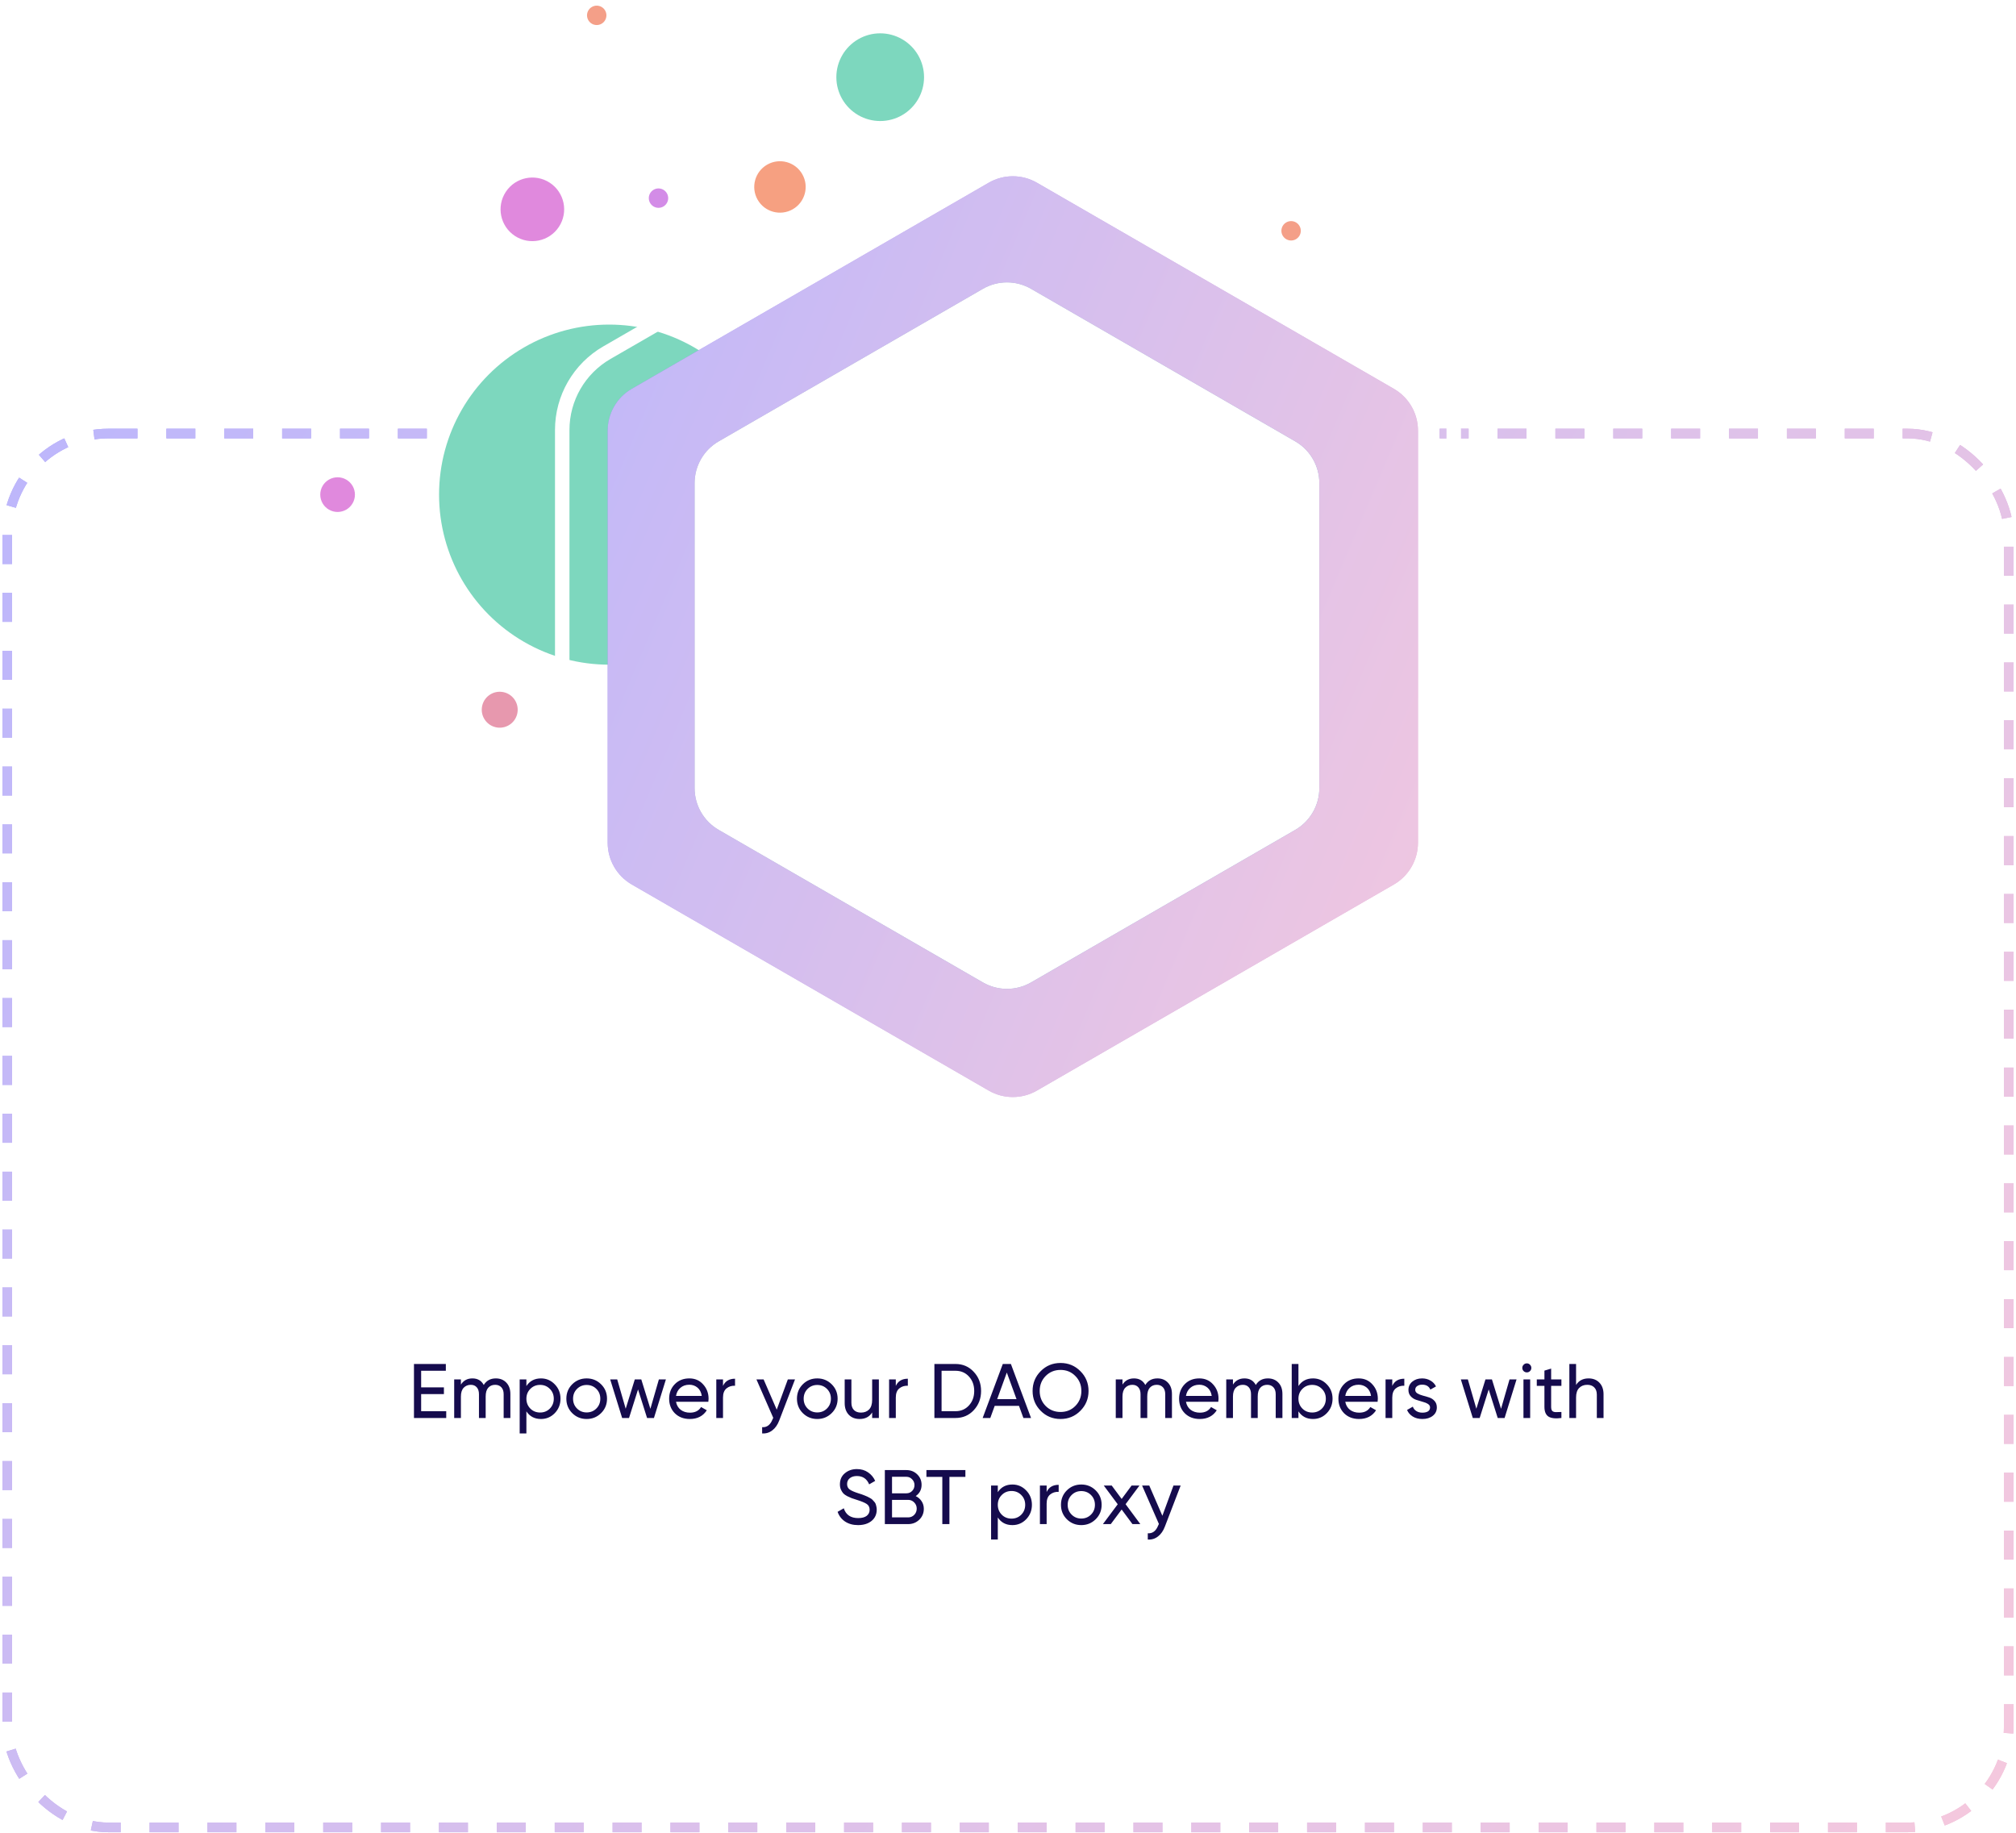 <svg width="418" height="380" viewBox="0 0 418 380" fill="none" xmlns="http://www.w3.org/2000/svg">
<rect x="1.5" y="89.887" width="415" height="289" rx="21" fill="white"/>
<path d="M87.321 292.592H92.521V294H85.833V282.8H92.441V284.208H87.321V287.648H92.041V289.04H87.321V292.592ZM102.813 285.792C103.709 285.792 104.435 286.085 104.989 286.672C105.544 287.248 105.821 288.032 105.821 289.024V294H104.429V289.072C104.429 288.453 104.269 287.973 103.949 287.632C103.629 287.291 103.203 287.12 102.669 287.12C102.072 287.12 101.592 287.323 101.229 287.728C100.877 288.123 100.701 288.731 100.701 289.552V294H99.309V289.072C99.309 288.453 99.154 287.973 98.845 287.632C98.546 287.291 98.136 287.12 97.613 287.12C97.026 287.12 96.536 287.323 96.141 287.728C95.757 288.133 95.565 288.741 95.565 289.552V294H94.173V286H95.565V287.072C96.109 286.219 96.904 285.792 97.949 285.792C99.026 285.792 99.811 286.245 100.301 287.152C100.856 286.245 101.693 285.792 102.813 285.792ZM112.167 285.792C113.287 285.792 114.242 286.203 115.031 287.024C115.821 287.835 116.215 288.827 116.215 290C116.215 291.173 115.821 292.171 115.031 292.992C114.242 293.803 113.287 294.208 112.167 294.208C110.845 294.208 109.837 293.68 109.143 292.624V297.2H107.751V286H109.143V287.376C109.837 286.32 110.845 285.792 112.167 285.792ZM111.991 292.864C112.791 292.864 113.463 292.592 114.007 292.048C114.551 291.493 114.823 290.811 114.823 290C114.823 289.189 114.551 288.512 114.007 287.968C113.463 287.413 112.791 287.136 111.991 287.136C111.181 287.136 110.503 287.413 109.959 287.968C109.415 288.512 109.143 289.189 109.143 290C109.143 290.811 109.415 291.493 109.959 292.048C110.503 292.592 111.181 292.864 111.991 292.864ZM124.628 292.992C123.807 293.803 122.81 294.208 121.636 294.208C120.463 294.208 119.466 293.803 118.644 292.992C117.834 292.181 117.428 291.184 117.428 290C117.428 288.816 117.834 287.819 118.644 287.008C119.466 286.197 120.463 285.792 121.636 285.792C122.81 285.792 123.807 286.197 124.628 287.008C125.45 287.819 125.86 288.816 125.86 290C125.86 291.184 125.45 292.181 124.628 292.992ZM121.636 292.848C122.436 292.848 123.108 292.576 123.652 292.032C124.196 291.488 124.468 290.811 124.468 290C124.468 289.189 124.196 288.512 123.652 287.968C123.108 287.424 122.436 287.152 121.636 287.152C120.847 287.152 120.18 287.424 119.636 287.968C119.092 288.512 118.82 289.189 118.82 290C118.82 290.811 119.092 291.488 119.636 292.032C120.18 292.576 120.847 292.848 121.636 292.848ZM136.613 286H138.069L135.589 294H134.165L132.293 288.08L130.421 294H128.997L126.517 286H127.973L129.733 292.08L131.621 286H132.965L134.853 292.096L136.613 286ZM140.165 290.64C140.303 291.355 140.629 291.909 141.141 292.304C141.663 292.699 142.303 292.896 143.061 292.896C144.117 292.896 144.885 292.507 145.365 291.728L146.549 292.4C145.77 293.605 144.597 294.208 143.029 294.208C141.759 294.208 140.725 293.813 139.925 293.024C139.135 292.224 138.741 291.216 138.741 290C138.741 288.795 139.13 287.792 139.909 286.992C140.687 286.192 141.695 285.792 142.933 285.792C144.106 285.792 145.061 286.208 145.797 287.04C146.543 287.861 146.917 288.853 146.917 290.016C146.917 290.219 146.901 290.427 146.869 290.64H140.165ZM142.933 287.104C142.186 287.104 141.567 287.317 141.077 287.744C140.586 288.16 140.282 288.72 140.165 289.424H145.509C145.391 288.667 145.093 288.091 144.613 287.696C144.133 287.301 143.573 287.104 142.933 287.104ZM149.909 287.344C150.368 286.352 151.2 285.856 152.405 285.856V287.312C151.722 287.28 151.136 287.461 150.645 287.856C150.154 288.251 149.909 288.885 149.909 289.76V294H148.517V286H149.909V287.344ZM163.351 286H164.839L161.575 294.496C161.234 295.403 160.754 296.091 160.135 296.56C159.527 297.04 158.823 297.253 158.023 297.2V295.904C159.004 295.979 159.724 295.435 160.183 294.272L160.327 293.968L156.839 286H158.327L161.047 292.272L163.351 286ZM172.441 292.992C171.619 293.803 170.622 294.208 169.449 294.208C168.275 294.208 167.278 293.803 166.457 292.992C165.646 292.181 165.241 291.184 165.241 290C165.241 288.816 165.646 287.819 166.457 287.008C167.278 286.197 168.275 285.792 169.449 285.792C170.622 285.792 171.619 286.197 172.441 287.008C173.262 287.819 173.673 288.816 173.673 290C173.673 291.184 173.262 292.181 172.441 292.992ZM169.449 292.848C170.249 292.848 170.921 292.576 171.465 292.032C172.009 291.488 172.281 290.811 172.281 290C172.281 289.189 172.009 288.512 171.465 287.968C170.921 287.424 170.249 287.152 169.449 287.152C168.659 287.152 167.993 287.424 167.449 287.968C166.905 288.512 166.633 289.189 166.633 290C166.633 290.811 166.905 291.488 167.449 292.032C167.993 292.576 168.659 292.848 169.449 292.848ZM180.834 286H182.226V294H180.834V292.848C180.268 293.755 179.404 294.208 178.242 294.208C177.303 294.208 176.551 293.915 175.986 293.328C175.42 292.731 175.138 291.925 175.138 290.912V286H176.53V290.832C176.53 291.483 176.706 291.989 177.058 292.352C177.41 292.704 177.895 292.88 178.514 292.88C179.207 292.88 179.767 292.667 180.194 292.24C180.62 291.803 180.834 291.136 180.834 290.24V286ZM185.737 287.344C186.196 286.352 187.028 285.856 188.233 285.856V287.312C187.55 287.28 186.964 287.461 186.473 287.856C185.982 288.251 185.737 288.885 185.737 289.76V294H184.345V286H185.737V287.344ZM198.107 282.8C199.632 282.8 200.896 283.344 201.899 284.432C202.912 285.509 203.419 286.832 203.419 288.4C203.419 289.968 202.912 291.296 201.899 292.384C200.896 293.461 199.632 294 198.107 294H193.739V282.8H198.107ZM198.107 292.592C199.248 292.592 200.182 292.192 200.907 291.392C201.632 290.592 201.995 289.595 201.995 288.4C201.995 287.205 201.632 286.208 200.907 285.408C200.182 284.608 199.248 284.208 198.107 284.208H195.227V292.592H198.107ZM212.193 294L211.281 291.488H206.241L205.329 294H203.745L207.921 282.8H209.601L213.777 294H212.193ZM206.753 290.096H210.769L208.753 284.576L206.753 290.096ZM224.004 292.512C222.884 293.643 221.514 294.208 219.892 294.208C218.271 294.208 216.9 293.643 215.78 292.512C214.66 291.381 214.1 290.011 214.1 288.4C214.1 286.779 214.66 285.408 215.78 284.288C216.9 283.157 218.271 282.592 219.892 282.592C221.514 282.592 222.884 283.157 224.004 284.288C225.135 285.408 225.7 286.779 225.7 288.4C225.7 290.011 225.135 291.381 224.004 292.512ZM216.804 291.504C217.636 292.336 218.666 292.752 219.892 292.752C221.119 292.752 222.143 292.336 222.964 291.504C223.796 290.661 224.212 289.627 224.212 288.4C224.212 287.163 223.796 286.128 222.964 285.296C222.143 284.453 221.119 284.032 219.892 284.032C218.666 284.032 217.636 284.453 216.804 285.296C215.983 286.128 215.572 287.163 215.572 288.4C215.572 289.627 215.983 290.661 216.804 291.504ZM239.985 285.792C240.881 285.792 241.606 286.085 242.161 286.672C242.716 287.248 242.993 288.032 242.993 289.024V294H241.601V289.072C241.601 288.453 241.441 287.973 241.121 287.632C240.801 287.291 240.374 287.12 239.841 287.12C239.244 287.12 238.764 287.323 238.401 287.728C238.049 288.123 237.873 288.731 237.873 289.552V294H236.481V289.072C236.481 288.453 236.326 287.973 236.017 287.632C235.718 287.291 235.308 287.12 234.785 287.12C234.198 287.12 233.708 287.323 233.313 287.728C232.929 288.133 232.737 288.741 232.737 289.552V294H231.345V286H232.737V287.072C233.281 286.219 234.076 285.792 235.121 285.792C236.198 285.792 236.982 286.245 237.473 287.152C238.028 286.245 238.865 285.792 239.985 285.792ZM245.899 290.64C246.038 291.355 246.363 291.909 246.875 292.304C247.398 292.699 248.038 292.896 248.795 292.896C249.851 292.896 250.619 292.507 251.099 291.728L252.283 292.4C251.505 293.605 250.331 294.208 248.763 294.208C247.494 294.208 246.459 293.813 245.659 293.024C244.87 292.224 244.475 291.216 244.475 290C244.475 288.795 244.865 287.792 245.643 286.992C246.422 286.192 247.43 285.792 248.667 285.792C249.841 285.792 250.795 286.208 251.531 287.04C252.278 287.861 252.651 288.853 252.651 290.016C252.651 290.219 252.635 290.427 252.603 290.64H245.899ZM248.667 287.104C247.921 287.104 247.302 287.317 246.811 287.744C246.321 288.16 246.017 288.72 245.899 289.424H251.243C251.126 288.667 250.827 288.091 250.347 287.696C249.867 287.301 249.307 287.104 248.667 287.104ZM262.891 285.792C263.787 285.792 264.513 286.085 265.067 286.672C265.622 287.248 265.899 288.032 265.899 289.024V294H264.507V289.072C264.507 288.453 264.347 287.973 264.027 287.632C263.707 287.291 263.281 287.12 262.747 287.12C262.15 287.12 261.67 287.323 261.307 287.728C260.955 288.123 260.779 288.731 260.779 289.552V294H259.387V289.072C259.387 288.453 259.233 287.973 258.923 287.632C258.625 287.291 258.214 287.12 257.691 287.12C257.105 287.12 256.614 287.323 256.219 287.728C255.835 288.133 255.643 288.741 255.643 289.552V294H254.251V286H255.643V287.072C256.187 286.219 256.982 285.792 258.027 285.792C259.105 285.792 259.889 286.245 260.379 287.152C260.934 286.245 261.771 285.792 262.891 285.792ZM272.245 285.792C273.365 285.792 274.32 286.203 275.109 287.024C275.899 287.835 276.293 288.827 276.293 290C276.293 291.173 275.899 292.171 275.109 292.992C274.32 293.803 273.365 294.208 272.245 294.208C270.923 294.208 269.915 293.68 269.221 292.624V294H267.829V282.8H269.221V287.376C269.915 286.32 270.923 285.792 272.245 285.792ZM272.069 292.864C272.869 292.864 273.541 292.592 274.085 292.048C274.629 291.493 274.901 290.811 274.901 290C274.901 289.189 274.629 288.512 274.085 287.968C273.541 287.413 272.869 287.136 272.069 287.136C271.259 287.136 270.581 287.413 270.037 287.968C269.493 288.512 269.221 289.189 269.221 290C269.221 290.811 269.493 291.493 270.037 292.048C270.581 292.592 271.259 292.864 272.069 292.864ZM278.93 290.64C279.069 291.355 279.394 291.909 279.906 292.304C280.429 292.699 281.069 292.896 281.826 292.896C282.882 292.896 283.65 292.507 284.13 291.728L285.314 292.4C284.536 293.605 283.362 294.208 281.794 294.208C280.525 294.208 279.49 293.813 278.69 293.024C277.901 292.224 277.506 291.216 277.506 290C277.506 288.795 277.896 287.792 278.674 286.992C279.453 286.192 280.461 285.792 281.698 285.792C282.872 285.792 283.826 286.208 284.562 287.04C285.309 287.861 285.682 288.853 285.682 290.016C285.682 290.219 285.666 290.427 285.634 290.64H278.93ZM281.698 287.104C280.952 287.104 280.333 287.317 279.842 287.744C279.352 288.16 279.048 288.72 278.93 289.424H284.274C284.157 288.667 283.858 288.091 283.378 287.696C282.898 287.301 282.338 287.104 281.698 287.104ZM288.675 287.344C289.133 286.352 289.965 285.856 291.171 285.856V287.312C290.488 287.28 289.901 287.461 289.411 287.856C288.92 288.251 288.675 288.885 288.675 289.76V294H287.283V286H288.675V287.344ZM293.436 288.16C293.436 288.469 293.59 288.72 293.9 288.912C294.209 289.093 294.582 289.243 295.02 289.36C295.457 289.467 295.894 289.595 296.332 289.744C296.769 289.883 297.142 290.128 297.452 290.48C297.761 290.821 297.916 291.264 297.916 291.808C297.916 292.533 297.633 293.115 297.068 293.552C296.513 293.989 295.798 294.208 294.924 294.208C294.145 294.208 293.478 294.037 292.924 293.696C292.369 293.355 291.974 292.901 291.74 292.336L292.94 291.648C293.068 292.032 293.308 292.336 293.66 292.56C294.012 292.784 294.433 292.896 294.924 292.896C295.382 292.896 295.761 292.811 296.06 292.64C296.358 292.459 296.508 292.181 296.508 291.808C296.508 291.499 296.353 291.253 296.044 291.072C295.734 290.88 295.361 290.731 294.924 290.624C294.486 290.507 294.049 290.373 293.612 290.224C293.174 290.075 292.801 289.829 292.492 289.488C292.182 289.147 292.028 288.709 292.028 288.176C292.028 287.483 292.294 286.912 292.828 286.464C293.372 286.016 294.049 285.792 294.86 285.792C295.51 285.792 296.086 285.941 296.588 286.24C297.1 286.528 297.484 286.933 297.74 287.456L296.572 288.112C296.284 287.429 295.713 287.088 294.86 287.088C294.465 287.088 294.129 287.184 293.852 287.376C293.574 287.557 293.436 287.819 293.436 288.16ZM312.988 286H314.444L311.964 294H310.54L308.668 288.08L306.796 294H305.372L302.892 286H304.348L306.108 292.08L307.996 286H309.34L311.228 292.096L312.988 286ZM316.58 284.544C316.314 284.544 316.09 284.453 315.908 284.272C315.727 284.091 315.636 283.872 315.636 283.616C315.636 283.36 315.727 283.141 315.908 282.96C316.09 282.768 316.314 282.672 316.58 282.672C316.836 282.672 317.055 282.768 317.236 282.96C317.418 283.141 317.508 283.36 317.508 283.616C317.508 283.872 317.418 284.091 317.236 284.272C317.055 284.453 316.836 284.544 316.58 284.544ZM315.876 294V286H317.268V294H315.876ZM323.744 287.344H321.616V291.68C321.616 292.075 321.691 292.357 321.84 292.528C322 292.688 322.24 292.773 322.56 292.784C322.88 292.784 323.275 292.773 323.744 292.752V294C322.528 294.16 321.637 294.064 321.072 293.712C320.507 293.349 320.224 292.672 320.224 291.68V287.344H318.64V286H320.224V284.176L321.616 283.76V286H323.744V287.344ZM329.376 285.792C330.315 285.792 331.067 286.091 331.632 286.688C332.197 287.275 332.48 288.075 332.48 289.088V294H331.088V289.168C331.088 288.517 330.912 288.016 330.56 287.664C330.208 287.301 329.723 287.12 329.104 287.12C328.411 287.12 327.851 287.339 327.424 287.776C326.997 288.203 326.784 288.864 326.784 289.76V294H325.392V282.8H326.784V287.152C327.349 286.245 328.213 285.792 329.376 285.792ZM177.91 316.208C176.864 316.208 175.968 315.963 175.222 315.472C174.486 314.981 173.968 314.309 173.67 313.456L174.95 312.72C175.387 314.075 176.384 314.752 177.942 314.752C178.71 314.752 179.296 314.597 179.702 314.288C180.107 313.968 180.31 313.547 180.31 313.024C180.31 312.491 180.107 312.091 179.702 311.824C179.296 311.557 178.619 311.275 177.67 310.976C177.2 310.827 176.843 310.709 176.598 310.624C176.352 310.528 176.043 310.389 175.67 310.208C175.307 310.016 175.035 309.824 174.854 309.632C174.672 309.429 174.507 309.168 174.358 308.848C174.219 308.528 174.15 308.165 174.15 307.76C174.15 306.789 174.491 306.021 175.174 305.456C175.856 304.88 176.688 304.592 177.67 304.592C178.555 304.592 179.323 304.816 179.974 305.264C180.635 305.712 181.131 306.304 181.462 307.04L180.214 307.76C179.734 306.608 178.886 306.032 177.67 306.032C177.062 306.032 176.571 306.181 176.198 306.48C175.824 306.779 175.638 307.184 175.638 307.696C175.638 308.187 175.814 308.56 176.166 308.816C176.518 309.072 177.126 309.339 177.99 309.616C178.299 309.712 178.518 309.781 178.646 309.824C178.774 309.867 178.971 309.941 179.238 310.048C179.515 310.155 179.718 310.24 179.846 310.304C179.974 310.368 180.144 310.459 180.358 310.576C180.582 310.693 180.747 310.805 180.854 310.912C180.96 311.019 181.083 311.152 181.222 311.312C181.371 311.461 181.478 311.616 181.542 311.776C181.606 311.936 181.659 312.123 181.702 312.336C181.755 312.539 181.782 312.757 181.782 312.992C181.782 313.973 181.424 314.757 180.71 315.344C179.995 315.92 179.062 316.208 177.91 316.208ZM189.866 310.192C190.378 310.437 190.783 310.789 191.082 311.248C191.391 311.707 191.546 312.235 191.546 312.832C191.546 313.728 191.231 314.48 190.602 315.088C189.972 315.696 189.204 316 188.298 316H183.466V304.8H187.946C188.82 304.8 189.562 305.093 190.17 305.68C190.778 306.267 191.082 306.992 191.082 307.856C191.082 308.848 190.676 309.627 189.866 310.192ZM187.946 306.192H184.954V309.616H187.946C188.415 309.616 188.81 309.451 189.13 309.12C189.45 308.789 189.61 308.384 189.61 307.904C189.61 307.435 189.444 307.035 189.114 306.704C188.794 306.363 188.404 306.192 187.946 306.192ZM188.298 314.608C188.799 314.608 189.22 314.432 189.562 314.08C189.903 313.728 190.074 313.296 190.074 312.784C190.074 312.283 189.898 311.856 189.546 311.504C189.204 311.152 188.788 310.976 188.298 310.976H184.954V314.608H188.298ZM200.165 304.8V306.208H196.853V316H195.381V306.208H192.085V304.8H200.165ZM209.91 307.792C211.03 307.792 211.984 308.203 212.774 309.024C213.563 309.835 213.958 310.827 213.958 312C213.958 313.173 213.563 314.171 212.774 314.992C211.984 315.803 211.03 316.208 209.91 316.208C208.587 316.208 207.579 315.68 206.886 314.624V319.2H205.493V308H206.886V309.376C207.579 308.32 208.587 307.792 209.91 307.792ZM209.734 314.864C210.534 314.864 211.206 314.592 211.75 314.048C212.294 313.493 212.566 312.811 212.566 312C212.566 311.189 212.294 310.512 211.75 309.968C211.206 309.413 210.534 309.136 209.734 309.136C208.923 309.136 208.246 309.413 207.702 309.968C207.158 310.512 206.886 311.189 206.886 312C206.886 312.811 207.158 313.493 207.702 314.048C208.246 314.592 208.923 314.864 209.734 314.864ZM217.011 309.344C217.469 308.352 218.301 307.856 219.507 307.856V309.312C218.824 309.28 218.237 309.461 217.747 309.856C217.256 310.251 217.011 310.885 217.011 311.76V316H215.618V308H217.011V309.344ZM227.183 314.992C226.362 315.803 225.364 316.208 224.191 316.208C223.018 316.208 222.02 315.803 221.199 314.992C220.388 314.181 219.983 313.184 219.983 312C219.983 310.816 220.388 309.819 221.199 309.008C222.02 308.197 223.018 307.792 224.191 307.792C225.364 307.792 226.362 308.197 227.183 309.008C228.004 309.819 228.415 310.816 228.415 312C228.415 313.184 228.004 314.181 227.183 314.992ZM224.191 314.848C224.991 314.848 225.663 314.576 226.207 314.032C226.751 313.488 227.023 312.811 227.023 312C227.023 311.189 226.751 310.512 226.207 309.968C225.663 309.424 224.991 309.152 224.191 309.152C223.402 309.152 222.735 309.424 222.191 309.968C221.647 310.512 221.375 311.189 221.375 312C221.375 312.811 221.647 313.488 222.191 314.032C222.735 314.576 223.402 314.848 224.191 314.848ZM236.438 316H234.806L232.566 312.976L230.31 316H228.678L231.75 311.888L228.854 308H230.502L232.566 310.784L234.63 308H236.262L233.382 311.872L236.438 316ZM243.312 308H244.8L241.536 316.496C241.195 317.403 240.715 318.091 240.096 318.56C239.488 319.04 238.784 319.253 237.984 319.2V317.904C238.965 317.979 239.685 317.435 240.144 316.272L240.288 315.968L236.8 308H238.288L241.008 314.272L243.312 308Z" fill="#150B4D"/>
<rect x="1.5" y="89.887" width="415" height="289" rx="21" stroke="url(#paint0_linear_6940_43912)" stroke-width="2" stroke-dasharray="6 6"/>
<rect x="1.5" y="89.887" width="415" height="289" rx="21" stroke="white" stroke-opacity="0.56" stroke-width="2" stroke-dasharray="6 6"/>
<path d="M108.665 72.022C119.574 65.724 133.014 65.724 143.923 72.022V72.022C154.831 78.32 161.551 89.959 161.551 102.556V102.556C161.551 115.152 154.831 126.791 143.923 133.09V133.09C133.014 139.388 119.574 139.388 108.665 133.09V133.09C97.756 126.791 91.036 115.152 91.036 102.556V102.556C91.036 89.959 97.756 78.32 108.665 72.022V72.022Z" fill="#7DD7BE"/>
<path d="M166.347 36.115C164.885 33.558 161.627 32.67 159.071 34.132V34.132C156.514 35.594 155.626 38.851 157.087 41.408V41.408C158.549 43.965 161.807 44.853 164.364 43.392V43.392C166.921 41.93 167.808 38.672 166.347 36.115V36.115Z" fill="#F6A081"/>
<path d="M99.922 146.648C100.2 144.609 102.078 143.181 104.117 143.459V143.459C106.156 143.737 107.584 145.615 107.306 147.654V147.654C107.028 149.693 105.15 151.12 103.111 150.843V150.843C101.072 150.565 99.644 148.687 99.922 146.648V146.648Z" fill="#E798AE"/>
<path d="M71.795 99.44C70.683 98.798 69.312 98.798 68.2 99.44V99.44C67.087 100.082 66.402 101.269 66.402 102.554V102.554C66.402 103.838 67.087 105.025 68.2 105.667V105.667C69.312 106.309 70.683 106.309 71.795 105.667V105.667C72.907 105.025 73.592 103.838 73.592 102.554V102.554C73.592 101.269 72.907 100.082 71.795 99.44V99.44Z" fill="#E089DD"/>
<path d="M124.73 1.44C124.108 1.081 123.341 1.081 122.719 1.44V1.44C122.097 1.799 121.714 2.463 121.714 3.182V3.182C121.714 3.9 122.097 4.564 122.719 4.923V4.923C123.341 5.282 124.108 5.282 124.73 4.923V4.923C125.352 4.564 125.736 3.9 125.736 3.182V3.182C125.736 2.463 125.352 1.799 124.73 1.44V1.44Z" fill="#F49F88"/>
<g filter="url(#filter0_f_6940_43912)">
<path d="M205 37.887C208.094 36.1 211.906 36.1 215 37.887L289.004 80.613C292.098 82.4 294.004 85.701 294.004 89.273V174.727C294.004 178.299 292.098 181.6 289.004 183.387L215 226.113C211.906 227.9 208.094 227.9 205 226.113L130.996 183.387C127.902 181.6 125.996 178.299 125.996 174.726V89.273C125.996 85.701 127.902 82.4 130.996 80.613L205 37.887Z" fill="url(#paint1_linear_6940_43912)"/>
<path d="M205 37.887C208.094 36.1 211.906 36.1 215 37.887L289.004 80.613C292.098 82.4 294.004 85.701 294.004 89.273V174.727C294.004 178.299 292.098 181.6 289.004 183.387L215 226.113C211.906 227.9 208.094 227.9 205 226.113L130.996 183.387C127.902 181.6 125.996 178.299 125.996 174.726V89.273C125.996 85.701 127.902 82.4 130.996 80.613L205 37.887Z" fill="white" fill-opacity="0.56"/>
</g>
<path d="M104.87 39.784C106.869 36.74 110.957 35.894 114.001 37.893V37.893C117.044 39.892 117.891 43.98 115.892 47.024V47.024C113.892 50.068 109.804 50.914 106.761 48.915V48.915C103.717 46.916 102.871 42.828 104.87 39.784V39.784Z" fill="#E089DD"/>
<path d="M137.539 39.338C136.917 38.979 136.15 38.979 135.528 39.338V39.338C134.906 39.698 134.522 40.361 134.522 41.08V41.08C134.522 41.798 134.906 42.462 135.528 42.822V42.822C136.15 43.181 136.917 43.181 137.539 42.822V42.822C138.161 42.462 138.544 41.798 138.544 41.08V41.08C138.544 40.361 138.161 39.698 137.539 39.338V39.338Z" fill="#D38CE7"/>
<path d="M187.048 8.128C184.235 6.504 180.769 6.504 177.956 8.128V8.128C175.143 9.752 173.41 12.754 173.41 16.002V16.002C173.41 19.25 175.143 22.252 177.956 23.876V23.876C180.769 25.5 184.235 25.5 187.048 23.876V23.876C189.861 22.252 191.594 19.25 191.594 16.002V16.002C191.594 12.754 189.861 9.752 187.048 8.128V8.128Z" fill="#7DD7BE"/>
<path d="M268.703 46.112C268.081 45.753 267.314 45.753 266.692 46.112V46.112C266.07 46.471 265.686 47.135 265.686 47.853V47.853C265.686 48.572 266.07 49.236 266.692 49.595V49.595C267.314 49.954 268.081 49.954 268.703 49.595V49.595C269.325 49.236 269.708 48.572 269.708 47.853V47.853C269.708 47.135 269.325 46.471 268.703 46.112V46.112Z" fill="#F49F88"/>
<path d="M218.247 30.448L292.172 73.128C297.895 76.432 301.422 82.54 301.422 89.149V174.51C301.422 181.119 297.895 187.226 292.172 190.531L218.247 233.211C212.523 236.516 205.471 236.516 199.747 233.211L125.823 190.531C120.099 187.226 116.573 181.119 116.573 174.51V89.149C116.573 82.54 120.099 76.432 125.823 73.128L199.747 30.448C205.471 27.143 212.523 27.143 218.247 30.448Z" stroke="white" stroke-width="3"/>
<path d="M203.788 59.887C206.882 58.1 210.693 58.1 213.788 59.887L268.555 91.507C271.649 93.293 273.555 96.595 273.555 100.167V163.408C273.555 166.98 271.649 170.282 268.555 172.068L213.788 203.688C210.693 205.475 206.882 205.475 203.788 203.688L149.02 172.068C145.926 170.282 144.02 166.98 144.02 163.408V100.167C144.02 96.595 145.926 93.293 149.02 91.507L203.788 59.887Z" fill="#9F9EEE"/>
<path d="M203.788 59.887C206.882 58.1 210.693 58.1 213.788 59.887L268.555 91.507C271.649 93.293 273.555 96.595 273.555 100.167V163.408C273.555 166.98 271.649 170.282 268.555 172.068L213.788 203.688C210.693 205.475 206.882 205.475 203.788 203.688L149.02 172.068C145.926 170.282 144.02 166.98 144.02 163.408V100.167C144.02 96.595 145.926 93.293 149.02 91.507L203.788 59.887Z" fill="black" fill-opacity="0.2"/>
<path d="M203.788 59.887C206.882 58.1 210.693 58.1 213.788 59.887L268.555 91.507C271.649 93.293 273.555 96.595 273.555 100.167V163.408C273.555 166.98 271.649 170.282 268.555 172.068L213.788 203.688C210.693 205.475 206.882 205.475 203.788 203.688L149.02 172.068C145.926 170.282 144.02 166.98 144.02 163.408V100.167C144.02 96.595 145.926 93.293 149.02 91.507L203.788 59.887Z" fill="white"/>
<defs>
<filter id="filter0_f_6940_43912" x="100.996" y="11.547" width="218.008" height="240.906" filterUnits="userSpaceOnUse" color-interpolation-filters="sRGB">
<feFlood flood-opacity="0" result="BackgroundImageFix"/>
<feBlend mode="normal" in="SourceGraphic" in2="BackgroundImageFix" result="shape"/>
<feGaussianBlur stdDeviation="12.5" result="effect1_foregroundBlur_6940_43912"/>
</filter>
<linearGradient id="paint0_linear_6940_43912" x1="-14.02" y1="-11.202" x2="551.148" y2="333.196" gradientUnits="userSpaceOnUse">
<stop stop-color="#5755FF"/>
<stop offset="1" stop-color="#FF8AA6"/>
</linearGradient>
<linearGradient id="paint1_linear_6940_43912" x1="105.24" y1="-34.008" x2="413.943" y2="96.716" gradientUnits="userSpaceOnUse">
<stop stop-color="#5755FF"/>
<stop offset="1" stop-color="#FF8AA6"/>
</linearGradient>
</defs>
</svg>
